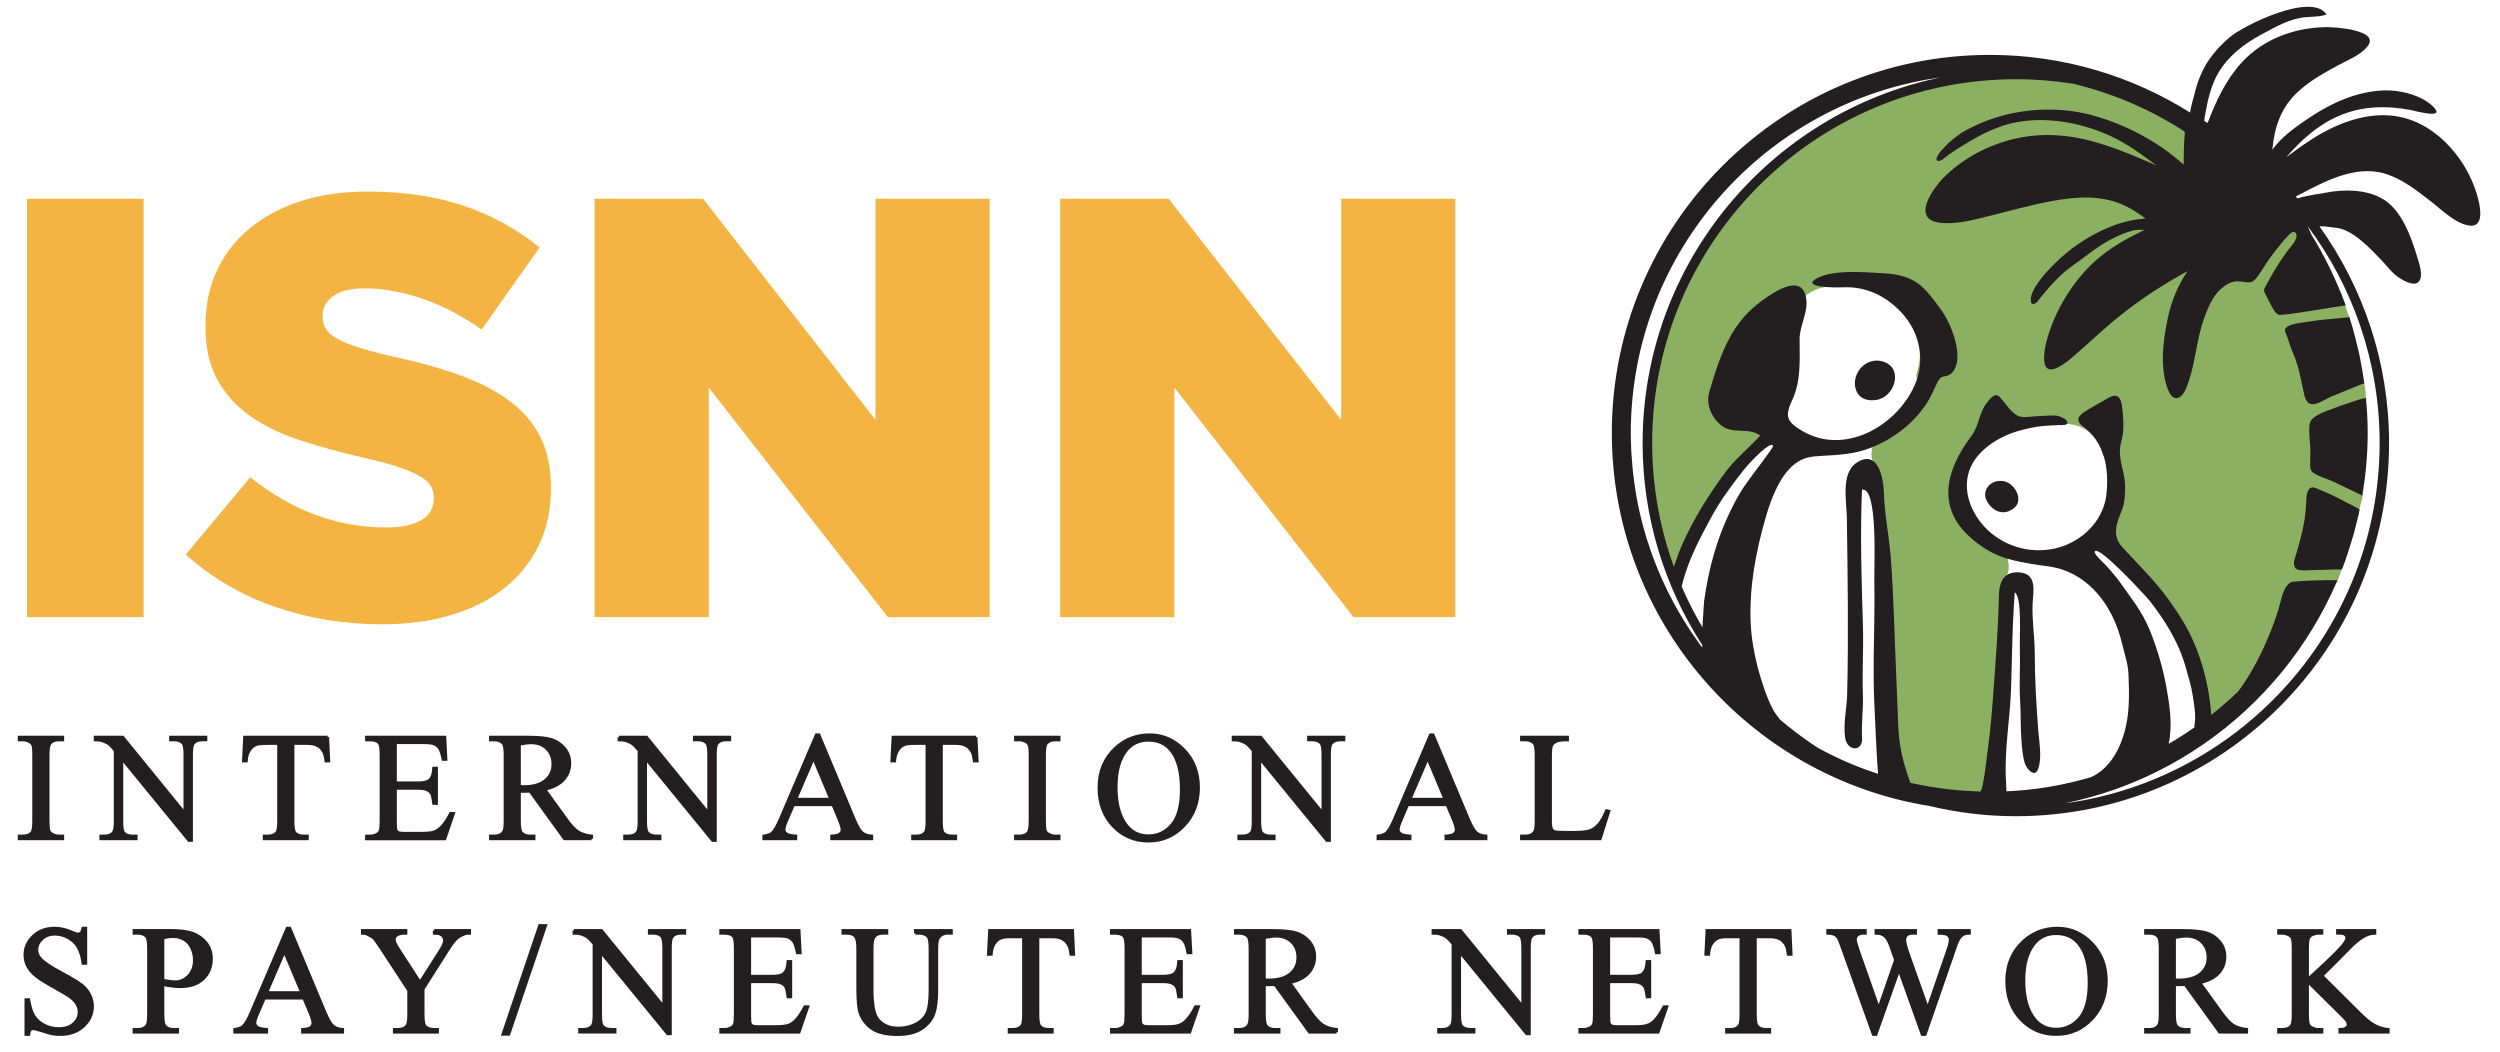 <?xml version="1.0" encoding="utf-8"?>
<!-- Generator: Adobe Illustrator 16.0.0, SVG Export Plug-In . SVG Version: 6.00 Build 0)  -->
<!DOCTYPE svg PUBLIC "-//W3C//DTD SVG 1.1//EN" "http://www.w3.org/Graphics/SVG/1.1/DTD/svg11.dtd">
<svg version="1.1" id="Layer_1" xmlns="http://www.w3.org/2000/svg" xmlns:xlink="http://www.w3.org/1999/xlink" x="0px" y="0px"
	 width="177.614px" height="74.711px" viewBox="0 0 177.614 74.711" enable-background="new 0 0 177.614 74.711"
	 xml:space="preserve">
<g>
	<path fill="#8CB061" d="M168.018,27.525c-0.031-0.289-0.119-0.561-0.248-0.809c-0.018-0.15-0.043-0.298-0.086-0.441
		c0.008-0.023,0.018-0.047,0.027-0.071c-0.592-0.706-0.77-1.728-0.531-2.622c-0.074-0.233-0.141-0.469-0.219-0.698
		c0.002-0.097-0.004-0.196-0.01-0.295c-0.184-0.339-0.301-0.723-0.363-1.115c-0.096-0.185-0.18-0.377-0.227-0.583
		c-0.135-0.209-0.281-0.412-0.453-0.594c-4.104-8.722-12.965-14.767-23.244-14.767c-14.189,0-25.691,11.502-25.691,25.69
		c0,3.475,0.691,6.785,1.939,9.806c0.521-1.056,1.197-2.057,1.963-2.987c0.021-0.161,0.061-0.318,0.127-0.473
		c0.889-2.124,2.51-4.357,4.113-5.95c0.406-0.402,0.814,0.105,1.346,0.014c-0.346-0.324-0.643-0.71-0.844-1.181
		c-0.984-2.294-0.562-6.003,1.707-7.52c0.064-1.468,1.266-2.496,2.691-2.575c1.482-0.083,3.033,0.021,4.332,0.807
		c1.729,1.048,2.385,3.252,1.896,5.155c-0.027,0.118-0.068,0.227-0.104,0.339c0.029,0.161,0.053,0.328,0.057,0.508
		c0.031,1.256-0.395,2.445-1.123,3.413c-0.064-0.201-0.176-0.392-0.318-0.554c-0.137,0.203-0.309,0.383-0.51,0.533
		c-0.635,0.064-1.152,0.584-1.203,1.222c-0.111,0.319-0.111,0.68,0.002,0.998c0.002,0.014,0.004,0.029,0.008,0.044
		c0.008,0.218,0.016,0.435,0.018,0.653c0,0.304,0.111,0.583,0.285,0.812c-0.062,3.819,0.127,7.643,0.141,11.463
		c0.01,3.07,0.314,6.333-0.074,9.43c2.357,0.915,4.881,1.496,7.518,1.672c0,0.106,0.004,0.212,0.004,0.319
		c0,0.176,0.027,0.333,0.08,0.475c0.08-0.007,0.16-0.013,0.246-0.013c0.234,0,0.453,0.027,0.654,0.073
		c0.363-2.674,0.291-5.458,0.373-8.14c0.09-2.864,0.588-5.855,0.303-8.712c0.131-0.316,0.148-0.679,0.053-1.008
		c-0.006-0.054-0.008-0.107-0.012-0.162c0.059-0.239,0.152-0.457,0.279-0.643c-0.201-0.046-0.385-0.116-0.553-0.2
		c-0.145-0.168-0.34-0.294-0.557-0.377c-0.041-0.039-0.088-0.076-0.127-0.117c-0.041,0.012-0.076,0.033-0.111,0.047
		c-0.158-0.033-0.311-0.042-0.457-0.024c-0.064-0.102-0.127-0.211-0.18-0.304c-0.152-0.267-0.148-0.267-0.23-0.598
		c-0.195-0.779-0.855-1.04-1.467-0.935c-0.039-0.638,0.074-1.187,0.307-1.661c-0.043-0.19-0.074-0.389-0.092-0.595
		c-0.092-1.023,0.412-2.251,1.23-2.887c0.613-0.478,0.992-0.701,1.734-0.981c0.24-0.09,0.486-0.161,0.736-0.225
		c0.529-0.136,1.07-0.106,1.561,0.055c0.135-0.022,0.275-0.037,0.414-0.037c0.336,0,0.668-0.009,0.996-0.033
		c1.4-0.267,2.82,0.474,3.211,1.9c0.025,0.084,0.043,0.167,0.055,0.25c0.66,0.78,0.809,1.952,0.449,2.91
		c0.381,0.61,0.531,1.355,0.289,2.064c-0.195,0.578-0.514,1.09-0.914,1.533c0.48,0.216,0.889,0.571,1.111,1.069
		c0.4,0.907,2.033,1.083,2.143,2.089c0.143,0.053-0.049,0.298,0.094,0.379c2.52,1.407,3.676,5.216,3.566,7.914
		c-0.008,0.189,0.061,0.384,0.021,0.554c0.303,0.609,0.334,1.235,0.598,1.868c1.088-0.715,2.078-2.042,3.041-2.909
		c0.021-0.41,0.17-0.287,0.387-0.659c0.461-0.796,0.859-1.578,1.455-2.292c0.141-0.169,0.295-0.328,0.445-0.489
		c0.094-0.348,0.238-0.671,0.422-0.958c0.209-0.437,0.529-0.826,0.949-1.114c0.129-0.124,0.254-0.254,0.367-0.395
		c0.078-0.095,0.172-0.179,0.27-0.257c0.172-0.351,0.414-0.665,0.732-0.904c0.043-0.139,0.1-0.271,0.164-0.399
		c0.068-0.031,0.141-0.056,0.207-0.094c0.525-0.307,0.842-0.776,1.031-1.343c0.068-0.202,0.143-0.4,0.217-0.6
		c0.268-0.551,0.385-1.101,0.217-1.708c-0.02-0.073-0.055-0.141-0.08-0.209c0.068-0.257,0.168-0.504,0.305-0.729
		c0.123-0.128,0.242-0.267,0.352-0.422c0.135-0.187,0.246-0.396,0.342-0.611c0.01-0.192,0.037-0.383,0.09-0.574
		c0.076-0.277,0.162-0.55,0.205-0.833c0,0.002,0,0.006,0,0.008c0-0.006,0.004-0.013,0.004-0.019
		c-0.475-0.451-0.744-1.082-0.805-1.735c-0.195-0.198-0.43-0.359-0.713-0.464c-0.037-0.372-0.016-0.75,0.084-1.11
		c-0.082-0.232-0.123-0.478-0.143-0.726c0.611-0.146,1.127-0.549,1.436-1.086c0.209-0.321,0.326-0.691,0.303-1.087
		c0-0.001,0-0.003,0-0.006v0v-0.001c0.029-0.145,0.047-0.293,0.047-0.444v-0.512C168.078,27.848,168.053,27.686,168.018,27.525z"/>
	<path fill="#231F20" d="M142.41,34.196c-0.992-0.203-1.578,0.629-1.311,1.279c0.252,0.611,0.914,1.094,1.568,0.859
		C144.041,35.843,143.189,34.355,142.41,34.196z"/>
	<path fill="#231F20" d="M133.275,28.418c1.322-0.171,1.945-2.16,0.648-2.679c-1.459-0.585-2.635,1.112-1.938,2.211
		C132.291,28.431,132.84,28.474,133.275,28.418z"/>
	<path fill="#231F20" d="M167.865,28.318c-0.229,0.056-0.449,0.13-0.674,0.204c-0.293,0.096-0.59,0.192-0.881,0.296
		c-0.168,0.059-0.334,0.122-0.496,0.186c-0.506,0.199-1.654,0.512-1.73,1.146c-0.07,0.6,0.039,1.189,0.055,1.764
		c0.01,0.335-0.008,0.638-0.012,0.957c-0.002,0.239-0.02,0.537,0.195,0.696c0.43,0.313,0.967,0.425,1.441,0.646
		c0.523,0.245,1.039,0.498,1.557,0.749c0.17,0.083,0.346,0.157,0.514,0.245c0.244-1.452,0.381-2.938,0.381-4.458
		c0-0.836-0.047-1.661-0.125-2.476C168.016,28.285,167.939,28.301,167.865,28.318z"/>
	<path fill="#231F20" d="M146.566,30.213c-0.004-0.001-0.006-0.001-0.01-0.001C146.617,30.225,146.656,30.223,146.566,30.213z"/>
	<path fill="#231F20" d="M176.111,14.332c-0.615-2.733-2.832-5.503-5.693-6.044c-1.873-0.355-3.805,0.254-5.434,1.161
		c-0.898,0.5-1.727,1.107-2.549,1.718c1.041-1.205,2.186-2.251,3.674-2.909c1.664-0.735,3.432-0.774,5.17-0.441
		c0.324,0.062,2.445,0.668,1.643-0.184c-0.826-0.875-2.414-1.253-3.564-1.21c-1.904,0.073-3.686,0.872-5.238,1.904
		c-0.941,0.625-2.018,1.375-2.68,2.312c0.143-1.592,0.602-3.046,1.924-4.217c0.83-0.735,1.809-1.276,2.779-1.799
		c0.666-0.356,1.533-0.699,2.029-1.291c1.027-1.219-2.354-1.41-2.867-1.405c-2.246,0.023-4.471,0.814-6.018,2.487
		c-1.133,1.227-1.852,2.759-2.445,4.321c-0.078-0.046-0.156-0.087-0.23-0.131c-0.014-0.179,0.047-0.395,0.074-0.563
		c0.172-0.983,0.412-2.014,0.926-2.88c0.713-1.202,1.828-2.055,3.045-2.706c1.002-0.537,2.039-1.155,3.199-1.238
		c0.309-0.022,0.619-0.029,0.93-0.068c0.041-0.007,0.521-0.091,0.492-0.135c-1.068-1.586-5.859,0.792-6.838,1.607
		c-0.566,0.471-1.074,1.01-1.494,1.616c-0.482,0.699-0.84,1.576-1.027,2.404c-0.031,0.138-0.295,0.986-0.318,1.357
		c-4.129-2.594-9.01-4.099-14.236-4.099c-14.807,0-26.852,12.045-26.852,26.852c0,0,0,0.001,0,0.003c0,0.001,0,0.002,0,0.005
		c0,13.342,9.783,24.44,22.557,26.502c1.975,0.471,4.029,0.728,6.146,0.728c14.621,0,26.516-11.895,26.516-26.516
		c0-5.735-1.838-11.047-4.945-15.391c0.193-0.005,0.385-0.002,0.576,0.027c0.014,0.002,0.029,0.002,0.041,0.001
		c0.174,0.027,0.357,0.055,0.549,0.073c1.182,0.108,2.436,1.466,3.227,2.288c0.432,0.448,0.771,0.958,1.307,1.291
		c0.309,0.194,1.047,0.624,1.367,0.233c0.334-0.406,0.01-1.299-0.119-1.729c-0.441-1.471-1.133-3.44-2.576-4.204
		c-1.131-0.601-2.645-0.624-3.877-0.379c-0.506,0.102-1.078,0.136-2.066,0.41c-0.037-0.045-0.074-0.088-0.111-0.131
		c1.924-1.006,4.18-2.283,6.348-1.621c1.234,0.377,2.287,1.22,3.293,2c0.746,0.58,1.758,1.607,2.76,1.69
		c0.447,0.038,0.633-0.242,0.689-0.603C176.248,15.062,176.172,14.613,176.111,14.332z M122.965,36.244
		c-1.008,2.05-1.574,4.182-1.893,6.431c-0.014,0.102-0.061,0.964-0.123,1.888c-0.549-0.928-1.043-1.894-1.473-2.894
		c0.439-1.889,1.365-3.562,2.115-4.939c0.654-1.209,1.393-2.192,2.24-3.275c0.535-0.685,2.012-2.191,2.133-1.776
		c0.039,0.134-1.363,1.886-2.029,2.852C123.594,35.027,123.232,35.698,122.965,36.244z M120.936,45.825
		c0,0.059-0.002,0.117-0.002,0.176c-0.482-0.645-0.936-1.314-1.357-2.006c-0.014-0.022-0.027-0.044-0.041-0.067
		c-0.199-0.331-0.393-0.666-0.578-1.006c-0.008-0.013-0.016-0.027-0.023-0.04c-0.572-1.057-1.076-2.161-1.498-3.302
		c-0.02-0.058-0.041-0.116-0.061-0.174c-0.115-0.317-0.225-0.638-0.326-0.961c-0.021-0.067-0.045-0.135-0.066-0.203
		c-0.105-0.352-0.209-0.706-0.301-1.065c-0.008-0.025-0.016-0.052-0.021-0.078c-0.104-0.401-0.199-0.805-0.281-1.213
		c-0.002-0.006-0.004-0.011-0.004-0.017c-0.076-0.376-0.143-0.755-0.203-1.137c-0.016-0.1-0.027-0.201-0.045-0.301
		c-0.041-0.295-0.078-0.588-0.111-0.884c-0.014-0.122-0.027-0.242-0.037-0.363c-0.029-0.292-0.049-0.587-0.068-0.885
		c-0.008-0.11-0.014-0.22-0.02-0.331c-0.02-0.402-0.031-0.808-0.031-1.214c0.002-12.879,9.604-23.553,22.021-25.255
		c-12.072,2.473-21.182,13.18-21.182,25.974C116.699,36.758,118.262,41.684,120.936,45.825z M146.676,57.076
		c0.205-0.042,0.408-0.09,0.611-0.135c0.053-0.013,0.109-0.025,0.164-0.037c0.256-0.061,0.506-0.124,0.756-0.19
		c0.074-0.019,0.152-0.039,0.229-0.06c0.227-0.062,0.451-0.128,0.672-0.197c0.102-0.028,0.199-0.058,0.299-0.089
		c0.199-0.063,0.393-0.127,0.588-0.195c0.125-0.042,0.248-0.083,0.371-0.127c0.166-0.061,0.332-0.123,0.5-0.186
		c0.148-0.058,0.299-0.113,0.443-0.173c0.139-0.054,0.275-0.112,0.41-0.17c0.174-0.073,0.346-0.146,0.516-0.222
		c0.111-0.049,0.217-0.1,0.326-0.149c0.197-0.09,0.391-0.182,0.584-0.279c0.082-0.038,0.164-0.081,0.246-0.123
		c0.215-0.107,0.432-0.219,0.645-0.335c0.057-0.028,0.113-0.062,0.168-0.093c0.236-0.128,0.469-0.26,0.701-0.395
		c0.033-0.021,0.068-0.043,0.104-0.064c0.25-0.148,0.496-0.299,0.74-0.455c0.018-0.01,0.035-0.023,0.053-0.034
		c0.258-0.168,0.516-0.339,0.768-0.513c0.004-0.002,0.01-0.006,0.016-0.009c4.146-2.873,7.451-6.881,9.459-11.573
		c0.004-0.003,0.006-0.009,0.008-0.01c0-0.014,0.002-0.027,0.01-0.04c-0.004,0-0.008,0-0.01,0s-0.004,0-0.004,0
		c-0.004,0-0.004,0.001-0.006,0.001s-0.004-0.001-0.01-0.001c-0.021-0.003-0.043-0.003-0.064-0.003
		c-0.211,0.013-0.66-0.005-0.723-0.003c-0.887,0.027-1.473,0.029-2.352,0.117c-0.424,0.043-0.705,0.763-0.787,1.098
		c-0.541,2.22-1.777,4.955-3.094,6.692c-0.609,0.588-1.25,1.143-1.914,1.667c-0.141-2.185-0.797-4.583-1.898-6.469
		c-0.326-0.561-0.688-1.102-1.064-1.631c-1.02-1.432-2.146-2.498-3.355-3.818c-0.793-0.866-0.363-1.799-0.014-2.671
		c0.166-0.428,0.189-0.85,0.207-1.244c0.016-0.465,0.006-0.9-0.127-1.414c-0.66-2.577,0.289-1.531-0.078-4.622
		c-0.125-1.018-0.58-0.918-1.209-0.521c-0.123,0.08-1.387,0.765-1.635,0.983c-0.133,0.115-0.293,0.265-0.273,0.44
		c0.018,0.156,0.123,0.312,0.252,0.406c1.658,1.196,1.926,3.052,1.754,4.834c-0.164,1.717-1.43,3.119-3.012,3.709
		c-1.754,0.654-3.771,0.29-5.201-0.912c-1.23-1.033-2.072-2.765-1.555-4.372c0.473-1.458,2.096-2.473,3.506-2.871
		c0.602-0.17,1.219-0.31,1.846-0.363c0.229-0.02,0.689-0.045,1.049-0.059c0.09,0.007,0.178,0.007,0.268,0.016
		c-0.021-0.005-0.041-0.011-0.062-0.021c0.053-0.001,0.102-0.003,0.141-0.003c0.367,0,0.25-0.317,0.039-0.44
		c-0.514-0.295-0.807-0.229-1.164-0.219c-0.365,0.013-0.727,0.034-1.094,0.061c-0.402,0.031-0.828,0.123-1.188-0.119
		c-0.477-0.323-0.771-0.854-1.156-1.264c-0.355-0.379-0.715,0.148-0.939,0.44c-0.557,0.715-0.527,1.604-1.086,2.341
		c-1.791,2.367-2.457,4.984-0.172,7.096c0.775,0.716,1.668,1.29,2.676,1.593c0.316,0.096,0.68,0.183,1.004,0.245
		c0.484,0.093,0.953,0.184,1.443,0.245c0.541,0.068,1.014,0.131,1.498,0.292c2.281,0.761,3.699,2.917,4.244,5.193
		c0.18,0.739,0.445,1.51,0.477,2.267c0.055,1.348,0.088,2.799-0.289,4.108c-0.229,0.802-0.578,1.591-1.125,2.23
		c-0.285,0.334-0.609,0.617-0.996,0.826c-0.07,0.037-0.164,0.086-0.266,0.137c-1.914,0.564-3.922,0.908-5.992,1.002
		c-0.016-0.286-0.027-0.575-0.043-0.864c-0.111-2.132,0.295-4.272,0.367-6.4c0.068-1.999,0.08-4,0.201-5.997
		c0.002-0.037,0.072-0.874,0.055-0.876c0.533,0.316,0.34,3,0.369,4.14c0.039,1.286-0.057,2.26,0.018,3.547
		c0.059,0.969,0.021,1.938,0.1,2.904c0.045,0.508,0.082,1.092,0.242,1.579c0.113,0.331,0.688,1.069,0.941,0.372
		c0.096-0.261,0.135-0.566,0.141-0.885c0.018-0.654-0.102-1.372-0.141-1.927c-0.133-1.792-0.244-3.628-0.244-5.428
		c0-1.169-0.203-2.304-0.152-3.472c0.039-0.927,0.355-2.155-0.955-2.25c-1.098-0.078-1.418,0.689-1.438,1.636
		c-0.047,2.286-0.223,4.565-0.391,6.845c-0.104,1.435-0.221,2.878-0.426,4.302c-0.037,0.263-0.297,2.765-0.52,2.785
		c-0.031,0-0.064-0.001-0.098-0.002c-0.352-0.012-0.705-0.029-1.053-0.053c-0.08-0.005-0.164-0.012-0.242-0.019
		c-0.32-0.025-0.635-0.057-0.949-0.095c-0.131-0.015-0.264-0.032-0.395-0.05c-0.26-0.034-0.521-0.073-0.783-0.116
		c-0.178-0.031-0.357-0.062-0.535-0.097c-0.221-0.04-0.439-0.083-0.66-0.131c-0.08-0.017-0.158-0.037-0.238-0.056
		c-0.129-0.351-0.246-0.703-0.355-1.059c-0.293-0.963-0.459-1.919-0.506-2.925c-0.057-1.236-0.086-2.475-0.146-3.713
		c-0.133-2.806-0.172-5.616-0.396-8.417c-0.121-1.492-0.432-2.941-0.473-4.438c-0.029-1-0.383-3.222-1.953-2.181
		c-1.127,0.746-0.701,2.787-0.684,3.908c0.057,4.176,0.125,8.387,0.021,12.561c-0.023,1.006-0.287,2.029-0.148,3.039
		c0.145,1.024,1.248,1.017,1.207,0.087c-0.053-1.227,0.094-2.086,0.061-3.067c-0.059-1.659,0.051-3.324,0-4.986
		c-0.084-2.797-0.211-6.46-0.064-9.632c1.152-0.216,0.848,5.451,0.873,6.544c0.037,1.787-0.021,3.576-0.043,5.363
		c-0.01,1.072-0.008,2.161,0.043,3.239c0.045,1.038,0.191,4.334,0.268,5.044c-0.637-0.21-1.266-0.438-1.879-0.695
		c-0.07-0.03-0.139-0.059-0.209-0.088c-0.713-0.307-1.408-0.643-2.088-1.011c-0.025-0.014-0.053-0.028-0.078-0.043
		c-0.016-0.009-0.029-0.016-0.043-0.024c-0.934-0.609-1.822-1.275-2.668-1.996c-0.186-0.224-0.355-0.459-0.496-0.714
		c-0.291-0.535-0.502-1.108-0.697-1.684c-0.324-0.958-0.574-1.929-0.732-2.928c-0.088-0.546-0.145-1.099-0.164-1.653
		c-0.094-2.467,0.369-4.938,1.049-7.311c0.359-1.257,0.967-2.97,2.037-3.832c0.666-0.537,1.236-0.571,2.035-0.617
		c1.227-0.067,2.328-0.126,3.482-0.596c2.051-0.83,3.373-2.201,4.066-3.402c0.215-0.374,0.441-0.888,0.641-1.304l0.02-0.008
		c0.295-0.605,0.719-0.046,1.17-0.869c0.541-0.984-0.154-3.078-0.977-4.208c-1.238-1.704-1.832-2.464-4.174-2.591
		c-1.379-0.074-3.525-0.257-4.66,0.376c-1.104,0.615,1.098,0.665,1.916,0.63c1.619-0.066,3.035,0.629,4.137,1.823
		c1.205,1.305,1.566,3.055,1.125,4.568c-1.02,3.188-5.018,5.708-8.221,3.803c-1.111-0.662-1.221-1.048-0.688-2.194
		c0.633-1.358,0.523-2.855,0.52-4.311c-0.004-0.932,0.588-1.862,0.482-2.803c-0.201-1.757-1.852-0.825-2.715-0.248
		c-1.32,0.878-2.191,1.828-2.902,3.268c-0.57,1.148-0.947,2.355-1.293,3.584c-0.238,0.837,0.182,1.76,0.824,2.295
		c0.865,0.716,1.949,0.118,2.803,0.75c-0.781,0.868-1.758,1.64-2.459,2.586c-1.191,1.604-2.289,3.356-3.096,5.187
		c-0.174,0.398-0.326,0.803-0.459,1.217c-0.027,0.084-0.074,0.198-0.119,0.323c-0.994-2.745-1.539-5.703-1.539-8.789
		c0-14.248,11.59-25.841,25.84-25.841c1.4,0,2.775,0.116,4.115,0.332c2.838,0.684,5.492,1.841,7.873,3.386
		c-0.004,0.012-0.008,0.022-0.012,0.034c0.008,0.006,0.02,0.013,0.029,0.02c-0.043,0.453-0.066,0.911-0.076,1.373
		c-0.004,0.308-0.006,0.615-0.008,0.921c-1.812-1.626-4.078-2.832-6.42-3.487c-2.738-0.765-5.922-0.485-8.486,0.761
		c-0.447,0.217-0.824,0.399-1.217,0.708c-0.191,0.15-0.406,0.319-0.586,0.485c-0.178,0.165-0.373,0.391-0.541,0.57
		c-0.096,0.102-0.166,0.248-0.244,0.363c-0.061,0.095-0.139,0.306,0.033,0.336c0.143,0.028,0.271-0.059,0.379-0.136
		c0.145-0.107,0.295-0.242,0.445-0.346c0.326-0.225,0.662-0.446,1.004-0.649c0.34-0.201,0.676-0.406,1.023-0.596
		c0.344-0.19,0.701-0.359,1.062-0.509c0.361-0.151,0.729-0.285,1.109-0.383c0.045-0.013,0.092-0.024,0.139-0.035
		c2.293-0.563,4.889-0.113,7.016,0.845c1.211,0.547,2.283,1.33,3.336,2.13c-2.451-1.075-4.975-2.156-7.701-2.162
		c-2.652-0.004-5.314,1.036-7.242,2.864c-0.861,0.813-2.602,3.168-0.342,3.382c1.166,0.111,2.389-0.239,3.51-0.514
		c1.488-0.367,2.961-0.792,4.473-1.058c1.268-0.225,2.592-0.351,3.859-0.069c1.002,0.22,1.873,0.717,2.678,1.333
		c-1.725,0.104-3.35,0.839-4.773,1.805c-0.598,0.403-1.146,0.871-1.66,1.379c-0.408,0.409-0.816,0.818-1.146,1.295
		c-0.23,0.333-0.477,0.693-0.553,1.097c-0.021,0.105-0.051,0.374,0.045,0.456c0.121,0.098,0.32-0.024,0.393-0.117
		c0.555-0.712,1.043-1.272,1.604-1.818c0.598-0.577,1.293-1,1.949-1.51c0.363-0.285,0.74-0.551,1.131-0.793
		c0.67-0.41,1.363-0.738,2.121-0.946c0.23-0.062,0.529-0.053,0.832-0.043c-1.537,0.72-2.977,1.561-4.152,2.833
		c-1.316,1.424-2.346,3.238-2.834,5.12c-0.166,0.643-0.484,2.411,0.738,1.854c0.609-0.28,1.137-0.783,1.637-1.219
		c0.725-0.635,1.428-1.291,2.16-1.917c1.523-1.304,3.156-2.417,4.896-3.407c0.201-0.113,0.4-0.226,0.6-0.338
		c-0.701,1.028-1.146,2.133-1.408,3.354c-0.328,1.545-0.574,3.47-0.012,4.992c0.111,0.303,0.34,0.787,0.744,0.66
		c0.418-0.133,0.627-0.794,0.75-1.154c0.5-1.454,0.566-3.023,1.094-4.472c0.355-0.98,0.729-1.886,1.635-2.432
		c0.885-0.536,1.436,0.131,1.938-0.299c0.334-0.289,0.789-1.16,1.127-1.6c0.25-0.328,0.506-0.673,0.771-0.995
		c0.137-0.168,0.277-0.331,0.43-0.484c0.131-0.136,0.465-0.566,0.637-0.231c0.188,0.372-0.371,0.906-0.561,1.167
		c-0.867,1.179-1.131,1.73-1.619,2.604c-0.137,0.241-0.117,0.29-0.018,0.477c0.342,0.653,0.643,1.429,0.988,1.52
		c0.301,0.079,4.369-0.637,4.697-0.664l0,0l0,0c0.016,0,0.023,0,0.025,0c-0.002,0-0.002-0.002-0.002-0.003
		c0.004,0,0.01-0.002,0.012-0.002c-0.012-0.042-0.029-0.083-0.045-0.124c-0.002-0.007-0.004-0.015-0.004-0.021l-0.006-0.001
		c-0.629-1.721-1.432-3.359-2.383-4.895c-0.074-0.168-0.154-0.354-0.248-0.573c-0.002-0.002,0-0.004,0.002-0.005
		c3.203,4.303,5.102,9.632,5.102,15.396C169.057,44.547,159.295,55.377,146.676,57.076z M153.906,48.781
		c-0.246-1.359-0.68-2.817-1.211-4.097c-0.518-1.248-1.318-2.24-2.096-3.34c-0.311-0.439-0.684-0.844-1.043-1.244
		c-0.088-0.098-0.82-0.751-0.736-0.919c0.262-0.509,3.664,3.191,3.963,3.577c0.789,1.027,1.51,2.121,2.027,3.314
		c0.191,0.443,0.352,0.897,0.482,1.362c0.186,0.659,0.395,1.315,0.494,1.993c0.107,0.704,0.244,1.424,0.121,2.123
		c-0.008,0.052-0.012,0.096-0.014,0.138c-0.434,0.301-0.875,0.592-1.326,0.868c-0.006,0.004-0.016,0.007-0.021,0.013
		c-0.154,0.094-0.314,0.184-0.471,0.274C154.365,51.5,154.145,50.098,153.906,48.781z"/>
	<path fill="#231F20" d="M166.658,35.672c-0.131-0.073-0.264-0.145-0.396-0.211c-0.373-0.191-0.754-0.37-1.137-0.538
		c-0.205-0.088-0.414-0.175-0.621-0.256c-0.49-0.193-0.627,0.356-0.641,0.712c-0.025,0.699-0.082,1.322-0.219,2.015
		c-0.129,0.655-0.301,1.236-0.482,1.879c-0.094,0.337-0.291,0.688-0.115,1.047c0.123,0.248,0.699,0.204,0.912,0.198
		c0.547-0.013,0.951-0.037,1.48-0.045c0.086-0.001,0.18-0.006,0.275-0.014h0.666c0.305-0.784,0.57-1.587,0.803-2.404
		c0.016-0.054,0.035-0.107,0.051-0.162c0.029-0.107,0.057-0.213,0.082-0.322c0.119-0.45,0.23-0.904,0.326-1.363
		C167.646,36.161,166.887,35.797,166.658,35.672z"/>
	<path fill="#231F20" d="M166.596,22.567c-0.65,0.074-1.309,0.109-1.959,0.192c-0.186,0.023-0.367,0.051-0.553,0.081
		c-0.295,0.052-0.734,0.1-1.023,0.161c-0.26,0.056-0.855,0.216-0.703,0.578c0.096,0.229,0.184,0.474,0.244,0.671
		c0.188,0.622,0.443,1.084,0.619,1.684c0.199,0.675,0.32,1.391,0.506,2.208c0.035,0.159,0.168,0.42,0.311,0.507
		c0.424,0.255,1.164-0.297,1.545-0.457c0.436-0.182,0.875-0.351,1.309-0.534c0.121-0.051,0.242-0.1,0.365-0.145
		c0.113-0.04,0.219-0.088,0.328-0.135c0.053-0.022,0.107-0.046,0.158-0.066c0.02-0.007,0.234-0.064,0.232-0.078
		c-0.074-0.552-0.17-1.096-0.275-1.638c-0.033-0.186-0.062-0.355-0.094-0.487c-0.01-0.062-0.029-0.124-0.043-0.185
		c-0.037-0.168-0.082-0.334-0.125-0.501c-0.039-0.166-0.074-0.331-0.121-0.496c-0.121-0.465-0.25-0.926-0.398-1.381
		C166.914,22.534,166.758,22.549,166.596,22.567z"/>
</g>
<g>
	<path fill="#F3B444" d="M1.918,14.118H10.2v29.726H1.918V14.118z"/>
	<path fill="#F3B444" d="M27.125,44.354c-2.662,0-5.188-0.414-7.581-1.239c-2.392-0.826-4.51-2.066-6.348-3.718l4.586-5.49
		c2.972,2.376,6.186,3.566,9.639,3.566c1.105,0,1.946-0.177,2.526-0.53c0.581-0.352,0.871-0.854,0.871-1.504v-0.084
		c0-0.309-0.07-0.587-0.211-0.827c-0.144-0.241-0.404-0.474-0.786-0.699c-0.383-0.225-0.893-0.445-1.531-0.658
		c-0.636-0.209-1.461-0.431-2.482-0.66c-1.586-0.364-3.058-0.766-4.415-1.206c-1.359-0.437-2.542-1.001-3.546-1.696
		c-1.005-0.692-1.798-1.553-2.38-2.584c-0.58-1.03-0.87-2.31-0.87-3.835v-0.085c0-1.386,0.261-2.658,0.784-3.816
		c0.525-1.158,1.288-2.163,2.294-3.011c1.006-0.848,2.216-1.503,3.632-1.97c1.415-0.465,3.015-0.698,4.799-0.698
		c2.548,0,4.82,0.333,6.814,1.002c1.997,0.669,3.803,1.662,5.417,2.971l-4.12,5.834c-1.357-0.96-2.753-1.692-4.183-2.187
		c-1.432-0.494-2.81-0.742-4.143-0.742c-0.991,0-1.731,0.184-2.227,0.551c-0.496,0.367-0.744,0.818-0.744,1.357v0.083
		c0,0.342,0.076,0.637,0.234,0.892c0.155,0.254,0.424,0.488,0.807,0.698c0.381,0.214,0.904,0.426,1.571,0.637
		c0.664,0.211,1.507,0.43,2.527,0.657c1.7,0.368,3.234,0.798,4.606,1.292c1.374,0.494,2.542,1.096,3.503,1.804
		c0.964,0.706,1.699,1.562,2.21,2.564c0.509,1.004,0.763,2.198,0.763,3.583v0.084c0,1.526-0.29,2.882-0.871,4.069
		c-0.579,1.188-1.395,2.198-2.441,3.032c-1.048,0.833-2.307,1.47-3.78,1.909C30.578,44.134,28.938,44.354,27.125,44.354z"/>
	<path fill="#F3B444" d="M42.242,14.118h7.704L62.201,29.83V14.118h8.112v29.726h-7.235L50.354,27.535v16.309h-8.112V14.118z"/>
	<path fill="#F3B444" d="M75.323,14.118h7.705L95.283,29.83V14.118h8.11v29.726h-7.233L83.434,27.535v16.309h-8.111V14.118z"/>
</g>
<g>
	<path fill="#231F20" stroke="#231F20" stroke-width="0.2" stroke-miterlimit="10" d="M4.458,59.396v0.198H1.362v-0.198h0.254
		c0.3,0,0.517-0.085,0.651-0.261c0.084-0.114,0.126-0.388,0.126-0.821v-4.667c0-0.365-0.021-0.606-0.071-0.723
		c-0.035-0.089-0.106-0.165-0.217-0.228c-0.154-0.087-0.319-0.129-0.489-0.129H1.362v-0.196h3.095v0.196H4.194
		c-0.294,0-0.507,0.087-0.643,0.262c-0.09,0.113-0.135,0.385-0.135,0.817v4.667c0,0.369,0.024,0.607,0.07,0.727
		c0.037,0.086,0.109,0.163,0.224,0.227c0.153,0.086,0.312,0.128,0.484,0.128H4.458z"/>
	<path fill="#231F20" stroke="#231F20" stroke-width="0.2" stroke-miterlimit="10" d="M6.762,52.371h1.96l4.415,5.418V53.62
		c0-0.442-0.049-0.721-0.148-0.83c-0.132-0.149-0.339-0.224-0.625-0.224h-0.249v-0.196h2.513v0.196h-0.254
		c-0.305,0-0.523,0.092-0.649,0.276c-0.077,0.114-0.119,0.375-0.119,0.777v6.091h-0.19l-4.761-5.82v4.451
		c0,0.444,0.046,0.719,0.141,0.833c0.137,0.145,0.343,0.221,0.625,0.221h0.255v0.198H7.162v-0.198H7.41
		c0.311,0,0.529-0.089,0.655-0.276c0.08-0.111,0.119-0.373,0.119-0.777v-5.022c-0.21-0.247-0.368-0.407-0.477-0.485
		c-0.109-0.08-0.267-0.15-0.478-0.219c-0.103-0.033-0.258-0.049-0.467-0.049V52.371z"/>
	<path fill="#231F20" stroke="#231F20" stroke-width="0.2" stroke-miterlimit="10" d="M23.28,52.371l0.079,1.693h-0.203
		c-0.04-0.298-0.093-0.51-0.16-0.638c-0.11-0.209-0.256-0.358-0.438-0.456c-0.183-0.098-0.426-0.149-0.723-0.149h-1.018v5.521
		c0,0.444,0.049,0.719,0.143,0.833c0.135,0.145,0.346,0.221,0.625,0.221h0.251v0.198h-3.065v-0.198h0.257
		c0.305,0,0.52-0.089,0.651-0.276c0.076-0.111,0.116-0.373,0.116-0.777v-5.521h-0.868c-0.336,0-0.577,0.025-0.72,0.075
		c-0.186,0.069-0.343,0.197-0.475,0.39c-0.132,0.193-0.21,0.453-0.233,0.778h-0.204l0.085-1.693H23.28z"/>
	<path fill="#231F20" stroke="#231F20" stroke-width="0.2" stroke-miterlimit="10" d="M28.093,52.763v2.854h1.588
		c0.409,0,0.686-0.06,0.826-0.186c0.186-0.162,0.287-0.448,0.306-0.86h0.199v2.513h-0.199c-0.048-0.352-0.098-0.578-0.146-0.677
		c-0.063-0.123-0.168-0.222-0.315-0.294c-0.146-0.071-0.368-0.105-0.67-0.105h-1.588v2.378c0,0.322,0.013,0.516,0.041,0.587
		c0.029,0.067,0.079,0.124,0.151,0.167c0.071,0.04,0.205,0.059,0.404,0.059h1.225c0.407,0,0.706-0.028,0.891-0.083
		c0.182-0.059,0.362-0.169,0.533-0.339c0.222-0.22,0.444-0.549,0.675-0.994h0.212l-0.621,1.812h-5.567v-0.198h0.256
		c0.168,0,0.33-0.042,0.485-0.121c0.111-0.055,0.189-0.143,0.229-0.257c0.042-0.113,0.063-0.347,0.063-0.7v-4.691
		c0-0.457-0.044-0.74-0.139-0.846c-0.127-0.143-0.339-0.214-0.638-0.214h-0.256v-0.196h5.567l0.078,1.58h-0.206
		c-0.077-0.381-0.157-0.641-0.248-0.781c-0.092-0.142-0.224-0.251-0.403-0.327c-0.142-0.052-0.394-0.08-0.75-0.08H28.093z"/>
	<path fill="#231F20" stroke="#231F20" stroke-width="0.2" stroke-miterlimit="10" d="M42.032,59.594h-1.929l-2.446-3.379
		c-0.18,0.008-0.326,0.012-0.443,0.012c-0.043,0-0.094,0-0.147-0.002c-0.056-0.003-0.109-0.005-0.164-0.01v2.099
		c0,0.456,0.048,0.739,0.146,0.847c0.136,0.158,0.338,0.235,0.608,0.235h0.283v0.198h-3.096v-0.198h0.272
		c0.305,0,0.522-0.099,0.656-0.298c0.076-0.109,0.112-0.371,0.112-0.784v-4.667c0-0.453-0.051-0.733-0.15-0.845
		c-0.138-0.158-0.344-0.235-0.618-0.235h-0.272v-0.196h2.633c0.766,0,1.333,0.055,1.697,0.167c0.362,0.111,0.674,0.318,0.926,0.618
		c0.254,0.299,0.381,0.659,0.381,1.073c0,0.444-0.144,0.827-0.435,1.155c-0.288,0.327-0.735,0.559-1.347,0.692l1.494,2.071
		c0.339,0.477,0.634,0.793,0.878,0.95c0.247,0.157,0.564,0.256,0.96,0.298V59.594z M36.903,55.88c0.065,0,0.125,0,0.176,0.002
		c0.048,0.003,0.089,0.005,0.123,0.005c0.686,0,1.206-0.151,1.555-0.45c0.352-0.298,0.524-0.679,0.524-1.142
		c0-0.45-0.141-0.815-0.421-1.097c-0.284-0.283-0.657-0.426-1.123-0.426c-0.206,0-0.483,0.034-0.834,0.102V55.88z"/>
	<path fill="#231F20" stroke="#231F20" stroke-width="0.2" stroke-miterlimit="10" d="M43.973,52.371h1.963l4.414,5.418V53.62
		c0-0.442-0.049-0.721-0.146-0.83c-0.133-0.149-0.34-0.224-0.625-0.224h-0.249v-0.196h2.515v0.196h-0.257
		c-0.305,0-0.522,0.092-0.647,0.276c-0.079,0.114-0.118,0.375-0.118,0.777v6.091h-0.195l-4.761-5.82v4.451
		c0,0.444,0.048,0.719,0.144,0.833c0.137,0.145,0.343,0.221,0.624,0.221h0.255v0.198h-2.513v-0.198h0.25
		c0.309,0,0.527-0.089,0.655-0.276c0.079-0.111,0.12-0.373,0.12-0.777v-5.022c-0.211-0.247-0.369-0.407-0.479-0.485
		c-0.109-0.08-0.266-0.15-0.477-0.219c-0.1-0.033-0.258-0.049-0.469-0.049V52.371z"/>
	<path fill="#231F20" stroke="#231F20" stroke-width="0.2" stroke-miterlimit="10" d="M59.172,57.174h-2.797l-0.49,1.14
		c-0.123,0.281-0.184,0.491-0.184,0.632c0,0.107,0.052,0.204,0.158,0.288c0.106,0.083,0.331,0.138,0.679,0.162v0.198h-2.274v-0.198
		c0.303-0.051,0.495-0.121,0.585-0.208c0.183-0.17,0.382-0.517,0.603-1.041l2.543-5.943h0.186l2.512,6.008
		c0.205,0.485,0.387,0.798,0.551,0.941c0.165,0.145,0.397,0.225,0.69,0.242v0.198h-2.849v-0.198
		c0.287-0.014,0.482-0.061,0.582-0.145c0.105-0.081,0.157-0.181,0.157-0.3c0-0.151-0.073-0.399-0.217-0.738L59.172,57.174z
		 M59.021,56.782l-1.226-2.923l-1.258,2.923H59.021z"/>
	<path fill="#231F20" stroke="#231F20" stroke-width="0.2" stroke-miterlimit="10" d="M69.341,52.371l0.083,1.693h-0.202
		c-0.041-0.298-0.093-0.51-0.161-0.638c-0.109-0.209-0.257-0.358-0.438-0.456c-0.183-0.098-0.427-0.149-0.724-0.149h-1.017v5.521
		c0,0.444,0.044,0.719,0.141,0.833c0.135,0.145,0.343,0.221,0.625,0.221H67.9v0.198h-3.064v-0.198h0.257
		c0.305,0,0.52-0.089,0.651-0.276c0.075-0.111,0.113-0.373,0.113-0.777v-5.521h-0.865c-0.341,0-0.581,0.025-0.723,0.075
		c-0.182,0.069-0.34,0.197-0.472,0.39c-0.132,0.193-0.208,0.453-0.236,0.778H63.36l0.085-1.693H69.341z"/>
	<path fill="#231F20" stroke="#231F20" stroke-width="0.2" stroke-miterlimit="10" d="M75.243,59.396v0.198h-3.096v-0.198h0.259
		c0.295,0,0.514-0.085,0.648-0.261c0.084-0.114,0.128-0.388,0.128-0.821v-4.667c0-0.365-0.024-0.606-0.069-0.723
		c-0.035-0.089-0.108-0.165-0.22-0.228c-0.155-0.087-0.319-0.129-0.487-0.129h-0.259v-0.196h3.096v0.196h-0.26
		c-0.295,0-0.51,0.087-0.646,0.262c-0.089,0.113-0.13,0.385-0.13,0.817v4.667c0,0.369,0.022,0.607,0.068,0.727
		c0.035,0.086,0.109,0.163,0.224,0.227c0.152,0.086,0.313,0.128,0.485,0.128H75.243z"/>
	<path fill="#231F20" stroke="#231F20" stroke-width="0.2" stroke-miterlimit="10" d="M81.682,52.204
		c0.938,0,1.749,0.358,2.438,1.069c0.687,0.709,1.029,1.602,1.029,2.667c0,1.095-0.346,2.005-1.037,2.73
		c-0.691,0.725-1.53,1.086-2.515,1.086c-0.996,0-1.83-0.353-2.505-1.059c-0.678-0.707-1.015-1.621-1.015-2.742
		c0-1.148,0.389-2.084,1.17-2.811C79.922,52.518,80.738,52.204,81.682,52.204z M81.582,52.59c-0.646,0-1.167,0.244-1.558,0.722
		c-0.485,0.596-0.728,1.472-0.728,2.621c0,1.179,0.252,2.085,0.754,2.723c0.388,0.483,0.899,0.723,1.538,0.723
		c0.673,0,1.234-0.264,1.676-0.792c0.444-0.528,0.665-1.364,0.665-2.504c0-1.236-0.243-2.157-0.728-2.764
		C82.807,52.834,82.271,52.59,81.582,52.59z"/>
	<path fill="#231F20" stroke="#231F20" stroke-width="0.2" stroke-miterlimit="10" d="M87.609,52.371h1.96l4.419,5.418V53.62
		c0-0.442-0.051-0.721-0.149-0.83c-0.135-0.149-0.341-0.224-0.625-0.224h-0.251v-0.196h2.515v0.196h-0.256
		c-0.306,0-0.524,0.092-0.651,0.276c-0.077,0.114-0.118,0.375-0.118,0.777v6.091h-0.189l-4.765-5.82v4.451
		c0,0.444,0.049,0.719,0.146,0.833c0.135,0.145,0.343,0.221,0.622,0.221h0.258v0.198H88.01v-0.198h0.248
		c0.31,0,0.53-0.089,0.657-0.276c0.079-0.111,0.116-0.373,0.116-0.777v-5.022c-0.207-0.247-0.367-0.407-0.477-0.485
		c-0.109-0.08-0.267-0.15-0.476-0.219c-0.104-0.033-0.259-0.049-0.469-0.049V52.371z"/>
	<path fill="#231F20" stroke="#231F20" stroke-width="0.2" stroke-miterlimit="10" d="M102.805,57.174h-2.795l-0.489,1.14
		c-0.12,0.281-0.183,0.491-0.183,0.632c0,0.107,0.055,0.204,0.157,0.288c0.106,0.083,0.334,0.138,0.681,0.162v0.198h-2.277v-0.198
		c0.303-0.051,0.5-0.121,0.586-0.208c0.183-0.17,0.383-0.517,0.601-1.041l2.541-5.943h0.186l2.518,6.008
		c0.205,0.485,0.387,0.798,0.553,0.941c0.164,0.145,0.393,0.225,0.689,0.242v0.198h-2.848v-0.198
		c0.285-0.014,0.477-0.061,0.578-0.145c0.104-0.081,0.152-0.181,0.152-0.3c0-0.151-0.068-0.399-0.211-0.738L102.805,57.174z
		 M102.656,56.782l-1.225-2.923l-1.256,2.923H102.656z"/>
	<path fill="#231F20" stroke="#231F20" stroke-width="0.2" stroke-miterlimit="10" d="M114.131,57.595l0.176,0.037l-0.619,1.961
		h-5.594v-0.198h0.271c0.305,0,0.523-0.099,0.656-0.298c0.074-0.112,0.113-0.375,0.113-0.787v-4.664c0-0.449-0.053-0.73-0.15-0.845
		c-0.143-0.158-0.348-0.235-0.619-0.235h-0.271v-0.196h3.271v0.196c-0.385-0.004-0.654,0.033-0.807,0.106
		c-0.154,0.074-0.262,0.17-0.318,0.284c-0.055,0.113-0.084,0.382-0.084,0.812v4.541c0,0.292,0.029,0.497,0.084,0.603
		c0.043,0.079,0.109,0.132,0.199,0.168c0.088,0.036,0.365,0.053,0.83,0.053h0.525c0.555,0,0.945-0.039,1.168-0.122
		c0.227-0.081,0.428-0.224,0.613-0.434C113.762,58.371,113.943,58.042,114.131,57.595z"/>
	<path fill="#231F20" stroke="#231F20" stroke-width="0.2" stroke-miterlimit="10" d="M6.094,65.942v2.499H5.896
		c-0.065-0.478-0.181-0.862-0.347-1.146c-0.164-0.283-0.398-0.508-0.705-0.675c-0.304-0.168-0.622-0.252-0.949-0.252
		c-0.368,0-0.672,0.115-0.914,0.339c-0.243,0.226-0.363,0.483-0.363,0.77c0,0.22,0.076,0.418,0.23,0.601
		c0.22,0.27,0.743,0.623,1.573,1.065c0.672,0.361,1.133,0.641,1.382,0.834c0.245,0.192,0.433,0.422,0.568,0.686
		c0.134,0.263,0.2,0.539,0.2,0.826c0,0.546-0.211,1.018-0.637,1.413c-0.422,0.395-0.972,0.594-1.638,0.594
		c-0.209,0-0.407-0.017-0.592-0.047c-0.108-0.019-0.337-0.084-0.685-0.197c-0.344-0.108-0.565-0.166-0.654-0.166
		c-0.093,0-0.161,0.024-0.212,0.077c-0.051,0.057-0.09,0.167-0.116,0.332H1.84v-2.475h0.198c0.092,0.516,0.215,0.908,0.373,1.162
		c0.157,0.258,0.395,0.472,0.718,0.644c0.319,0.167,0.673,0.253,1.058,0.253c0.441,0,0.793-0.115,1.048-0.352
		c0.26-0.233,0.387-0.509,0.387-0.832c0-0.175-0.048-0.355-0.146-0.538c-0.096-0.179-0.251-0.347-0.456-0.504
		c-0.138-0.108-0.515-0.334-1.132-0.682c-0.622-0.344-1.061-0.62-1.32-0.826c-0.261-0.207-0.458-0.433-0.592-0.682
		c-0.138-0.247-0.205-0.524-0.205-0.822c0-0.517,0.2-0.963,0.597-1.338c0.397-0.375,0.904-0.563,1.521-0.563
		c0.38,0,0.789,0.093,1.22,0.282c0.197,0.086,0.338,0.135,0.421,0.135c0.091,0,0.168-0.029,0.224-0.085
		c0.06-0.054,0.106-0.167,0.143-0.332H6.094z"/>
	<path fill="#231F20" stroke="#231F20" stroke-width="0.2" stroke-miterlimit="10" d="M11.575,69.948v2.105
		c0,0.453,0.052,0.737,0.15,0.846c0.138,0.157,0.34,0.236,0.614,0.236h0.277v0.196H9.521v-0.196h0.271c0.306,0,0.523-0.1,0.655-0.3
		c0.073-0.107,0.106-0.369,0.106-0.782v-4.669c0-0.452-0.046-0.734-0.143-0.846c-0.138-0.157-0.347-0.234-0.619-0.234H9.521v-0.198
		h2.646c0.649,0,1.158,0.068,1.529,0.202c0.373,0.134,0.687,0.36,0.945,0.673c0.252,0.317,0.38,0.692,0.38,1.125
		c0,0.59-0.193,1.069-0.583,1.437c-0.386,0.372-0.937,0.558-1.648,0.558c-0.173,0-0.362-0.014-0.564-0.041
		C12.024,70.038,11.809,69.997,11.575,69.948z M11.575,69.646c0.19,0.035,0.358,0.059,0.503,0.077c0.145,0.018,0.27,0.03,0.373,0.03
		c0.37,0,0.686-0.145,0.955-0.43c0.269-0.286,0.404-0.655,0.404-1.112c0-0.311-0.065-0.602-0.194-0.871
		c-0.126-0.267-0.307-0.469-0.544-0.602c-0.233-0.13-0.502-0.2-0.799-0.2c-0.178,0-0.409,0.034-0.698,0.102V69.646z"/>
	<path fill="#231F20" stroke="#231F20" stroke-width="0.2" stroke-miterlimit="10" d="M21.58,70.913h-2.795l-0.492,1.141
		c-0.123,0.28-0.182,0.487-0.182,0.629c0,0.107,0.052,0.207,0.158,0.291c0.106,0.081,0.332,0.136,0.678,0.162v0.196h-2.273v-0.196
		c0.3-0.056,0.497-0.125,0.584-0.21c0.183-0.169,0.382-0.514,0.603-1.038l2.541-5.945h0.187l2.516,6.01
		c0.201,0.481,0.386,0.794,0.55,0.939c0.166,0.146,0.395,0.223,0.69,0.244v0.196h-2.85v-0.196c0.289-0.016,0.482-0.063,0.583-0.147
		c0.103-0.081,0.154-0.178,0.154-0.296c0-0.155-0.073-0.403-0.214-0.74L21.58,70.913z M21.431,70.518l-1.227-2.919l-1.258,2.919
		H21.431z"/>
	<path fill="#231F20" stroke="#231F20" stroke-width="0.2" stroke-miterlimit="10" d="M30.848,66.106h2.518v0.198h-0.138
		c-0.094,0-0.227,0.041-0.404,0.124c-0.178,0.081-0.34,0.197-0.484,0.349c-0.147,0.155-0.327,0.403-0.539,0.747l-1.741,2.743v1.812
		c0,0.444,0.048,0.722,0.146,0.829c0.137,0.149,0.35,0.227,0.643,0.227h0.233v0.196h-3.067v-0.196h0.255
		c0.305,0,0.522-0.096,0.648-0.279c0.08-0.114,0.118-0.372,0.118-0.777v-1.708l-1.98-3.027c-0.237-0.357-0.396-0.576-0.476-0.667
		c-0.084-0.09-0.257-0.196-0.52-0.319c-0.075-0.038-0.174-0.055-0.312-0.055v-0.198h3.092v0.198h-0.16
		c-0.17,0-0.319,0.04-0.461,0.117c-0.141,0.079-0.208,0.197-0.208,0.351c0,0.128,0.106,0.358,0.324,0.693l1.508,2.328l1.416-2.227
		c0.211-0.334,0.319-0.581,0.319-0.746c0-0.1-0.023-0.188-0.074-0.264c-0.053-0.08-0.126-0.141-0.225-0.186
		c-0.094-0.044-0.237-0.066-0.428-0.066V66.106z"/>
	<path fill="#231F20" stroke="#231F20" stroke-width="0.2" stroke-miterlimit="10" d="M38.766,65.755l-2.616,7.724h-0.423
		l2.611-7.724H38.766z"/>
	<path fill="#231F20" stroke="#231F20" stroke-width="0.2" stroke-miterlimit="10" d="M40.776,66.106h1.961l4.418,5.418v-4.166
		c0-0.442-0.049-0.722-0.149-0.835c-0.134-0.146-0.341-0.22-0.624-0.22h-0.251v-0.198h2.517v0.198h-0.256
		c-0.307,0-0.522,0.091-0.65,0.276c-0.08,0.116-0.117,0.375-0.117,0.778v6.09h-0.193l-4.763-5.819v4.45
		c0,0.444,0.05,0.722,0.146,0.829c0.133,0.149,0.342,0.227,0.625,0.227h0.255v0.196h-2.516v-0.196h0.249
		c0.311,0,0.529-0.096,0.658-0.279c0.077-0.114,0.117-0.372,0.117-0.777v-5.024c-0.21-0.244-0.37-0.405-0.476-0.483
		c-0.109-0.079-0.269-0.153-0.48-0.22c-0.101-0.031-0.26-0.048-0.469-0.048V66.106z"/>
	<path fill="#231F20" stroke="#231F20" stroke-width="0.2" stroke-miterlimit="10" d="M53.262,66.501v2.855h1.587
		c0.414,0,0.689-0.062,0.825-0.185c0.185-0.163,0.29-0.451,0.312-0.864h0.195v2.517h-0.195c-0.051-0.354-0.101-0.58-0.149-0.679
		c-0.066-0.124-0.167-0.222-0.314-0.292c-0.148-0.072-0.371-0.105-0.674-0.105h-1.587v2.381c0,0.319,0.017,0.513,0.043,0.583
		c0.028,0.071,0.079,0.124,0.15,0.164c0.071,0.041,0.204,0.062,0.403,0.062h1.225c0.408,0,0.705-0.029,0.891-0.087
		c0.184-0.056,0.359-0.167,0.532-0.333c0.221-0.22,0.444-0.552,0.677-0.996h0.212l-0.623,1.81h-5.567v-0.196h0.255
		c0.173,0,0.333-0.042,0.485-0.125c0.115-0.055,0.191-0.14,0.232-0.254c0.041-0.113,0.062-0.345,0.062-0.7v-4.691
		c0-0.458-0.045-0.74-0.138-0.846c-0.128-0.146-0.341-0.215-0.641-0.215h-0.255v-0.198h5.567l0.081,1.583h-0.208
		c-0.074-0.377-0.156-0.64-0.249-0.781c-0.089-0.142-0.224-0.251-0.402-0.327c-0.143-0.057-0.392-0.08-0.752-0.08H53.262z"/>
	<path fill="#231F20" stroke="#231F20" stroke-width="0.2" stroke-miterlimit="10" d="M65.032,66.304v-0.198h2.559v0.198h-0.273
		c-0.283,0-0.504,0.121-0.655,0.357c-0.076,0.109-0.109,0.365-0.109,0.769v2.928c0,0.727-0.071,1.288-0.215,1.686
		c-0.147,0.4-0.428,0.742-0.848,1.029c-0.422,0.285-0.994,0.429-1.717,0.429c-0.791,0-1.389-0.137-1.798-0.408
		c-0.409-0.275-0.698-0.645-0.866-1.104c-0.114-0.317-0.171-0.911-0.171-1.78v-2.826c0-0.441-0.063-0.732-0.183-0.872
		c-0.124-0.138-0.322-0.208-0.598-0.208h-0.27v-0.198h3.119v0.198h-0.274c-0.298,0-0.511,0.095-0.639,0.282
		c-0.09,0.129-0.135,0.395-0.135,0.798v3.151c0,0.28,0.028,0.602,0.078,0.962c0.053,0.364,0.144,0.646,0.281,0.849
		c0.134,0.2,0.327,0.37,0.583,0.5c0.253,0.132,0.564,0.197,0.935,0.197c0.472,0,0.894-0.104,1.269-0.308
		c0.375-0.206,0.627-0.469,0.764-0.792c0.136-0.323,0.206-0.867,0.206-1.635v-2.926c0-0.448-0.051-0.729-0.149-0.846
		c-0.14-0.157-0.347-0.234-0.619-0.234H65.032z"/>
	<path fill="#231F20" stroke="#231F20" stroke-width="0.2" stroke-miterlimit="10" d="M76.203,66.106l0.079,1.697h-0.201
		c-0.039-0.299-0.09-0.513-0.16-0.641c-0.109-0.207-0.257-0.357-0.44-0.455c-0.181-0.098-0.424-0.148-0.721-0.148H73.74v5.521
		c0,0.444,0.049,0.722,0.145,0.829c0.137,0.149,0.343,0.227,0.621,0.227h0.253v0.196h-3.064v-0.196h0.256
		c0.308,0,0.522-0.096,0.651-0.279c0.077-0.114,0.117-0.372,0.117-0.777v-5.521h-0.865c-0.342,0-0.581,0.026-0.723,0.075
		c-0.185,0.068-0.342,0.199-0.474,0.39c-0.131,0.191-0.209,0.453-0.234,0.779h-0.205l0.087-1.697H76.203z"/>
	<path fill="#231F20" stroke="#231F20" stroke-width="0.2" stroke-miterlimit="10" d="M81.016,66.501v2.855h1.588
		c0.412,0,0.688-0.062,0.825-0.185c0.185-0.163,0.29-0.451,0.309-0.864h0.197v2.517h-0.197c-0.051-0.354-0.097-0.58-0.149-0.679
		c-0.062-0.124-0.168-0.222-0.313-0.292c-0.146-0.072-0.367-0.105-0.671-0.105h-1.588v2.381c0,0.319,0.015,0.513,0.043,0.583
		c0.029,0.071,0.078,0.124,0.151,0.164c0.069,0.041,0.205,0.062,0.401,0.062h1.227c0.408,0,0.705-0.029,0.89-0.087
		c0.186-0.056,0.362-0.167,0.53-0.333c0.222-0.22,0.448-0.552,0.678-0.996h0.213l-0.624,1.81h-5.563v-0.196h0.254
		c0.17,0,0.333-0.042,0.483-0.125c0.116-0.055,0.193-0.14,0.232-0.254c0.044-0.113,0.062-0.345,0.062-0.7v-4.691
		c0-0.458-0.046-0.74-0.139-0.846c-0.127-0.146-0.339-0.215-0.639-0.215h-0.254v-0.198h5.563l0.083,1.583h-0.21
		c-0.073-0.377-0.154-0.64-0.249-0.781c-0.088-0.142-0.224-0.251-0.398-0.327c-0.143-0.057-0.393-0.08-0.752-0.08H81.016z"/>
	<path fill="#231F20" stroke="#231F20" stroke-width="0.2" stroke-miterlimit="10" d="M94.956,73.331h-1.929l-2.445-3.378
		c-0.18,0.007-0.33,0.01-0.442,0.01c-0.045,0-0.094,0-0.149,0c-0.051-0.002-0.106-0.003-0.164-0.01v2.101
		c0,0.453,0.049,0.737,0.149,0.846c0.134,0.157,0.339,0.236,0.606,0.236h0.287v0.196h-3.101v-0.196h0.276
		c0.304,0,0.52-0.1,0.653-0.3c0.074-0.107,0.113-0.369,0.113-0.782v-4.669c0-0.452-0.05-0.734-0.15-0.846
		c-0.137-0.157-0.345-0.234-0.616-0.234h-0.276v-0.198h2.634c0.767,0,1.332,0.059,1.697,0.168c0.362,0.112,0.672,0.318,0.928,0.619
		c0.251,0.302,0.378,0.658,0.378,1.073c0,0.444-0.143,0.83-0.435,1.157c-0.29,0.326-0.739,0.559-1.343,0.693l1.489,2.071
		c0.34,0.476,0.637,0.792,0.88,0.947c0.245,0.157,0.565,0.258,0.959,0.3V73.331z M89.826,69.617c0.068,0,0.126,0.001,0.173,0.002
		c0.053,0.002,0.095,0.006,0.124,0.006c0.689,0,1.21-0.15,1.557-0.45c0.353-0.297,0.525-0.677,0.525-1.141
		c0-0.452-0.139-0.816-0.42-1.1c-0.284-0.281-0.657-0.424-1.123-0.424c-0.206,0-0.484,0.036-0.836,0.104V69.617z"/>
	<path fill="#231F20" stroke="#231F20" stroke-width="0.2" stroke-miterlimit="10" d="M101.809,66.106h1.961l4.414,5.418v-4.166
		c0-0.442-0.049-0.722-0.146-0.835c-0.133-0.146-0.344-0.22-0.623-0.22h-0.252v-0.198h2.514v0.198h-0.256
		c-0.305,0-0.523,0.091-0.65,0.276c-0.076,0.116-0.117,0.375-0.117,0.778v6.09h-0.191l-4.762-5.819v4.45
		c0,0.444,0.045,0.722,0.143,0.829c0.135,0.149,0.344,0.227,0.623,0.227h0.256v0.196h-2.516v-0.196h0.254
		c0.309,0,0.523-0.096,0.652-0.279c0.08-0.114,0.117-0.372,0.117-0.777v-5.024c-0.209-0.244-0.367-0.405-0.477-0.483
		c-0.107-0.079-0.266-0.153-0.475-0.22c-0.105-0.031-0.264-0.048-0.469-0.048V66.106z"/>
	<path fill="#231F20" stroke="#231F20" stroke-width="0.2" stroke-miterlimit="10" d="M114.293,66.501v2.855h1.584
		c0.416,0,0.689-0.062,0.83-0.185c0.184-0.163,0.285-0.451,0.309-0.864h0.193v2.517h-0.193c-0.053-0.354-0.1-0.58-0.15-0.679
		c-0.064-0.124-0.168-0.222-0.316-0.292c-0.141-0.072-0.367-0.105-0.672-0.105h-1.584v2.381c0,0.319,0.014,0.513,0.043,0.583
		c0.027,0.071,0.076,0.124,0.148,0.164c0.072,0.041,0.205,0.062,0.404,0.062h1.227c0.408,0,0.705-0.029,0.885-0.087
		c0.191-0.056,0.369-0.167,0.535-0.333c0.219-0.22,0.449-0.552,0.678-0.996h0.213l-0.625,1.81h-5.564v-0.196h0.256
		c0.168,0,0.332-0.042,0.484-0.125c0.111-0.055,0.191-0.14,0.232-0.254c0.039-0.113,0.061-0.345,0.061-0.7v-4.691
		c0-0.458-0.047-0.74-0.141-0.846c-0.129-0.146-0.342-0.215-0.637-0.215h-0.256v-0.198h5.564l0.082,1.583h-0.207
		c-0.074-0.377-0.16-0.64-0.248-0.781c-0.09-0.142-0.227-0.251-0.402-0.327c-0.143-0.057-0.395-0.08-0.752-0.08H114.293z"/>
	<path fill="#231F20" stroke="#231F20" stroke-width="0.2" stroke-miterlimit="10" d="M127.174,66.106l0.078,1.697h-0.203
		c-0.039-0.299-0.092-0.513-0.158-0.641c-0.111-0.207-0.258-0.357-0.438-0.455c-0.188-0.098-0.428-0.148-0.723-0.148h-1.021v5.521
		c0,0.444,0.051,0.722,0.146,0.829c0.135,0.149,0.344,0.227,0.619,0.227h0.256v0.196h-3.066v-0.196h0.256
		c0.307,0,0.523-0.096,0.65-0.279c0.078-0.114,0.115-0.372,0.115-0.777v-5.521h-0.865c-0.338,0-0.578,0.026-0.721,0.075
		c-0.184,0.068-0.34,0.199-0.475,0.39c-0.129,0.191-0.207,0.453-0.232,0.779h-0.203l0.084-1.697H127.174z"/>
	<path fill="#231F20" stroke="#231F20" stroke-width="0.2" stroke-miterlimit="10" d="M139.918,66.106v0.198
		c-0.189,0-0.338,0.034-0.461,0.102c-0.115,0.067-0.229,0.193-0.332,0.379c-0.072,0.125-0.188,0.42-0.336,0.888l-2.016,5.822h-0.211
		l-1.648-4.616l-1.635,4.616h-0.191l-2.148-5.998c-0.156-0.448-0.26-0.712-0.301-0.792c-0.072-0.136-0.168-0.236-0.291-0.303
		c-0.123-0.065-0.289-0.099-0.496-0.099v-0.198h2.672v0.198h-0.129c-0.188,0-0.334,0.042-0.432,0.128
		c-0.1,0.087-0.146,0.188-0.146,0.308c0,0.125,0.074,0.412,0.23,0.858l1.426,4.054l1.195-3.446l-0.213-0.607l-0.168-0.485
		c-0.074-0.177-0.158-0.334-0.25-0.469c-0.045-0.065-0.104-0.121-0.17-0.17c-0.09-0.061-0.178-0.106-0.27-0.137
		c-0.066-0.021-0.172-0.032-0.318-0.032v-0.198h2.812v0.198h-0.193c-0.197,0-0.342,0.042-0.436,0.128
		c-0.092,0.087-0.137,0.2-0.137,0.345c0,0.183,0.078,0.499,0.236,0.95l1.393,3.924l1.369-3.979c0.158-0.441,0.236-0.746,0.236-0.917
		c0-0.081-0.027-0.158-0.078-0.233c-0.053-0.066-0.117-0.117-0.193-0.146c-0.137-0.049-0.314-0.074-0.531-0.074v-0.198H139.918z"/>
	<path fill="#231F20" stroke="#231F20" stroke-width="0.2" stroke-miterlimit="10" d="M146.176,65.942
		c0.936,0,1.748,0.358,2.438,1.069c0.688,0.711,1.031,1.6,1.031,2.666c0,1.097-0.35,2.009-1.039,2.734
		c-0.691,0.724-1.533,1.084-2.516,1.084c-0.998,0-1.832-0.352-2.506-1.062c-0.68-0.706-1.016-1.62-1.016-2.742
		c0-1.147,0.389-2.083,1.174-2.808C144.42,66.256,145.23,65.942,146.176,65.942z M146.074,66.33c-0.646,0-1.168,0.242-1.557,0.72
		c-0.484,0.597-0.73,1.471-0.73,2.621c0,1.178,0.254,2.087,0.756,2.724c0.389,0.481,0.898,0.723,1.535,0.723
		c0.678,0,1.238-0.265,1.678-0.792c0.447-0.53,0.666-1.363,0.666-2.504c0-1.238-0.24-2.155-0.73-2.765
		C147.299,66.572,146.762,66.33,146.074,66.33z"/>
	<path fill="#231F20" stroke="#231F20" stroke-width="0.2" stroke-miterlimit="10" d="M159.617,73.331h-1.926l-2.445-3.378
		c-0.182,0.007-0.332,0.01-0.445,0.01c-0.045,0-0.096,0-0.146,0c-0.053-0.002-0.107-0.003-0.166-0.01v2.101
		c0,0.453,0.049,0.737,0.145,0.846c0.141,0.157,0.342,0.236,0.613,0.236h0.281v0.196h-3.096v-0.196h0.273
		c0.305,0,0.521-0.1,0.654-0.3c0.072-0.107,0.109-0.369,0.109-0.782v-4.669c0-0.452-0.049-0.734-0.146-0.846
		c-0.139-0.157-0.344-0.234-0.617-0.234h-0.273v-0.198h2.633c0.766,0,1.332,0.059,1.697,0.168c0.361,0.112,0.67,0.318,0.926,0.619
		c0.254,0.302,0.383,0.658,0.383,1.073c0,0.444-0.145,0.83-0.438,1.157c-0.291,0.326-0.732,0.559-1.346,0.693l1.494,2.071
		c0.342,0.476,0.631,0.792,0.877,0.947c0.248,0.157,0.566,0.258,0.959,0.3V73.331z M154.488,69.617c0.066,0,0.125,0.001,0.178,0.002
		c0.049,0.002,0.09,0.006,0.117,0.006c0.695,0,1.211-0.15,1.561-0.45c0.35-0.297,0.525-0.677,0.525-1.141
		c0-0.452-0.141-0.816-0.424-1.1c-0.281-0.281-0.656-0.424-1.121-0.424c-0.205,0-0.486,0.036-0.836,0.104V69.617z"/>
	<path fill="#231F20" stroke="#231F20" stroke-width="0.2" stroke-miterlimit="10" d="M164.963,69.326l2.662,2.646
		c0.438,0.44,0.812,0.736,1.121,0.895c0.307,0.156,0.619,0.244,0.926,0.269v0.196h-3.436v-0.196c0.205,0,0.355-0.037,0.447-0.106
		c0.09-0.068,0.137-0.144,0.137-0.231c0-0.086-0.018-0.161-0.053-0.229s-0.146-0.194-0.332-0.379l-2.496-2.467v2.33
		c0,0.365,0.023,0.606,0.074,0.723c0.031,0.09,0.107,0.167,0.221,0.23c0.154,0.087,0.312,0.129,0.484,0.129h0.244v0.196h-3.078
		v-0.196h0.258c0.297,0,0.514-0.087,0.65-0.261c0.084-0.115,0.125-0.386,0.125-0.821v-4.669c0-0.364-0.023-0.606-0.068-0.728
		c-0.035-0.084-0.109-0.161-0.219-0.223c-0.154-0.086-0.318-0.128-0.488-0.128h-0.258v-0.198h3.078v0.198h-0.244
		c-0.168,0-0.328,0.041-0.484,0.124c-0.111,0.057-0.188,0.142-0.229,0.253c-0.043,0.115-0.066,0.35-0.066,0.702v2.212
		c0.074-0.064,0.318-0.292,0.732-0.675c1.053-0.969,1.693-1.61,1.91-1.936c0.096-0.142,0.145-0.265,0.145-0.37
		c0-0.085-0.037-0.154-0.109-0.216c-0.076-0.062-0.201-0.095-0.381-0.095h-0.166v-0.198h2.656v0.198
		c-0.156,0.004-0.297,0.025-0.426,0.063c-0.129,0.04-0.285,0.118-0.473,0.229c-0.182,0.11-0.41,0.288-0.682,0.539
		c-0.076,0.071-0.436,0.432-1.078,1.092L164.963,69.326z"/>
</g>
</svg>
